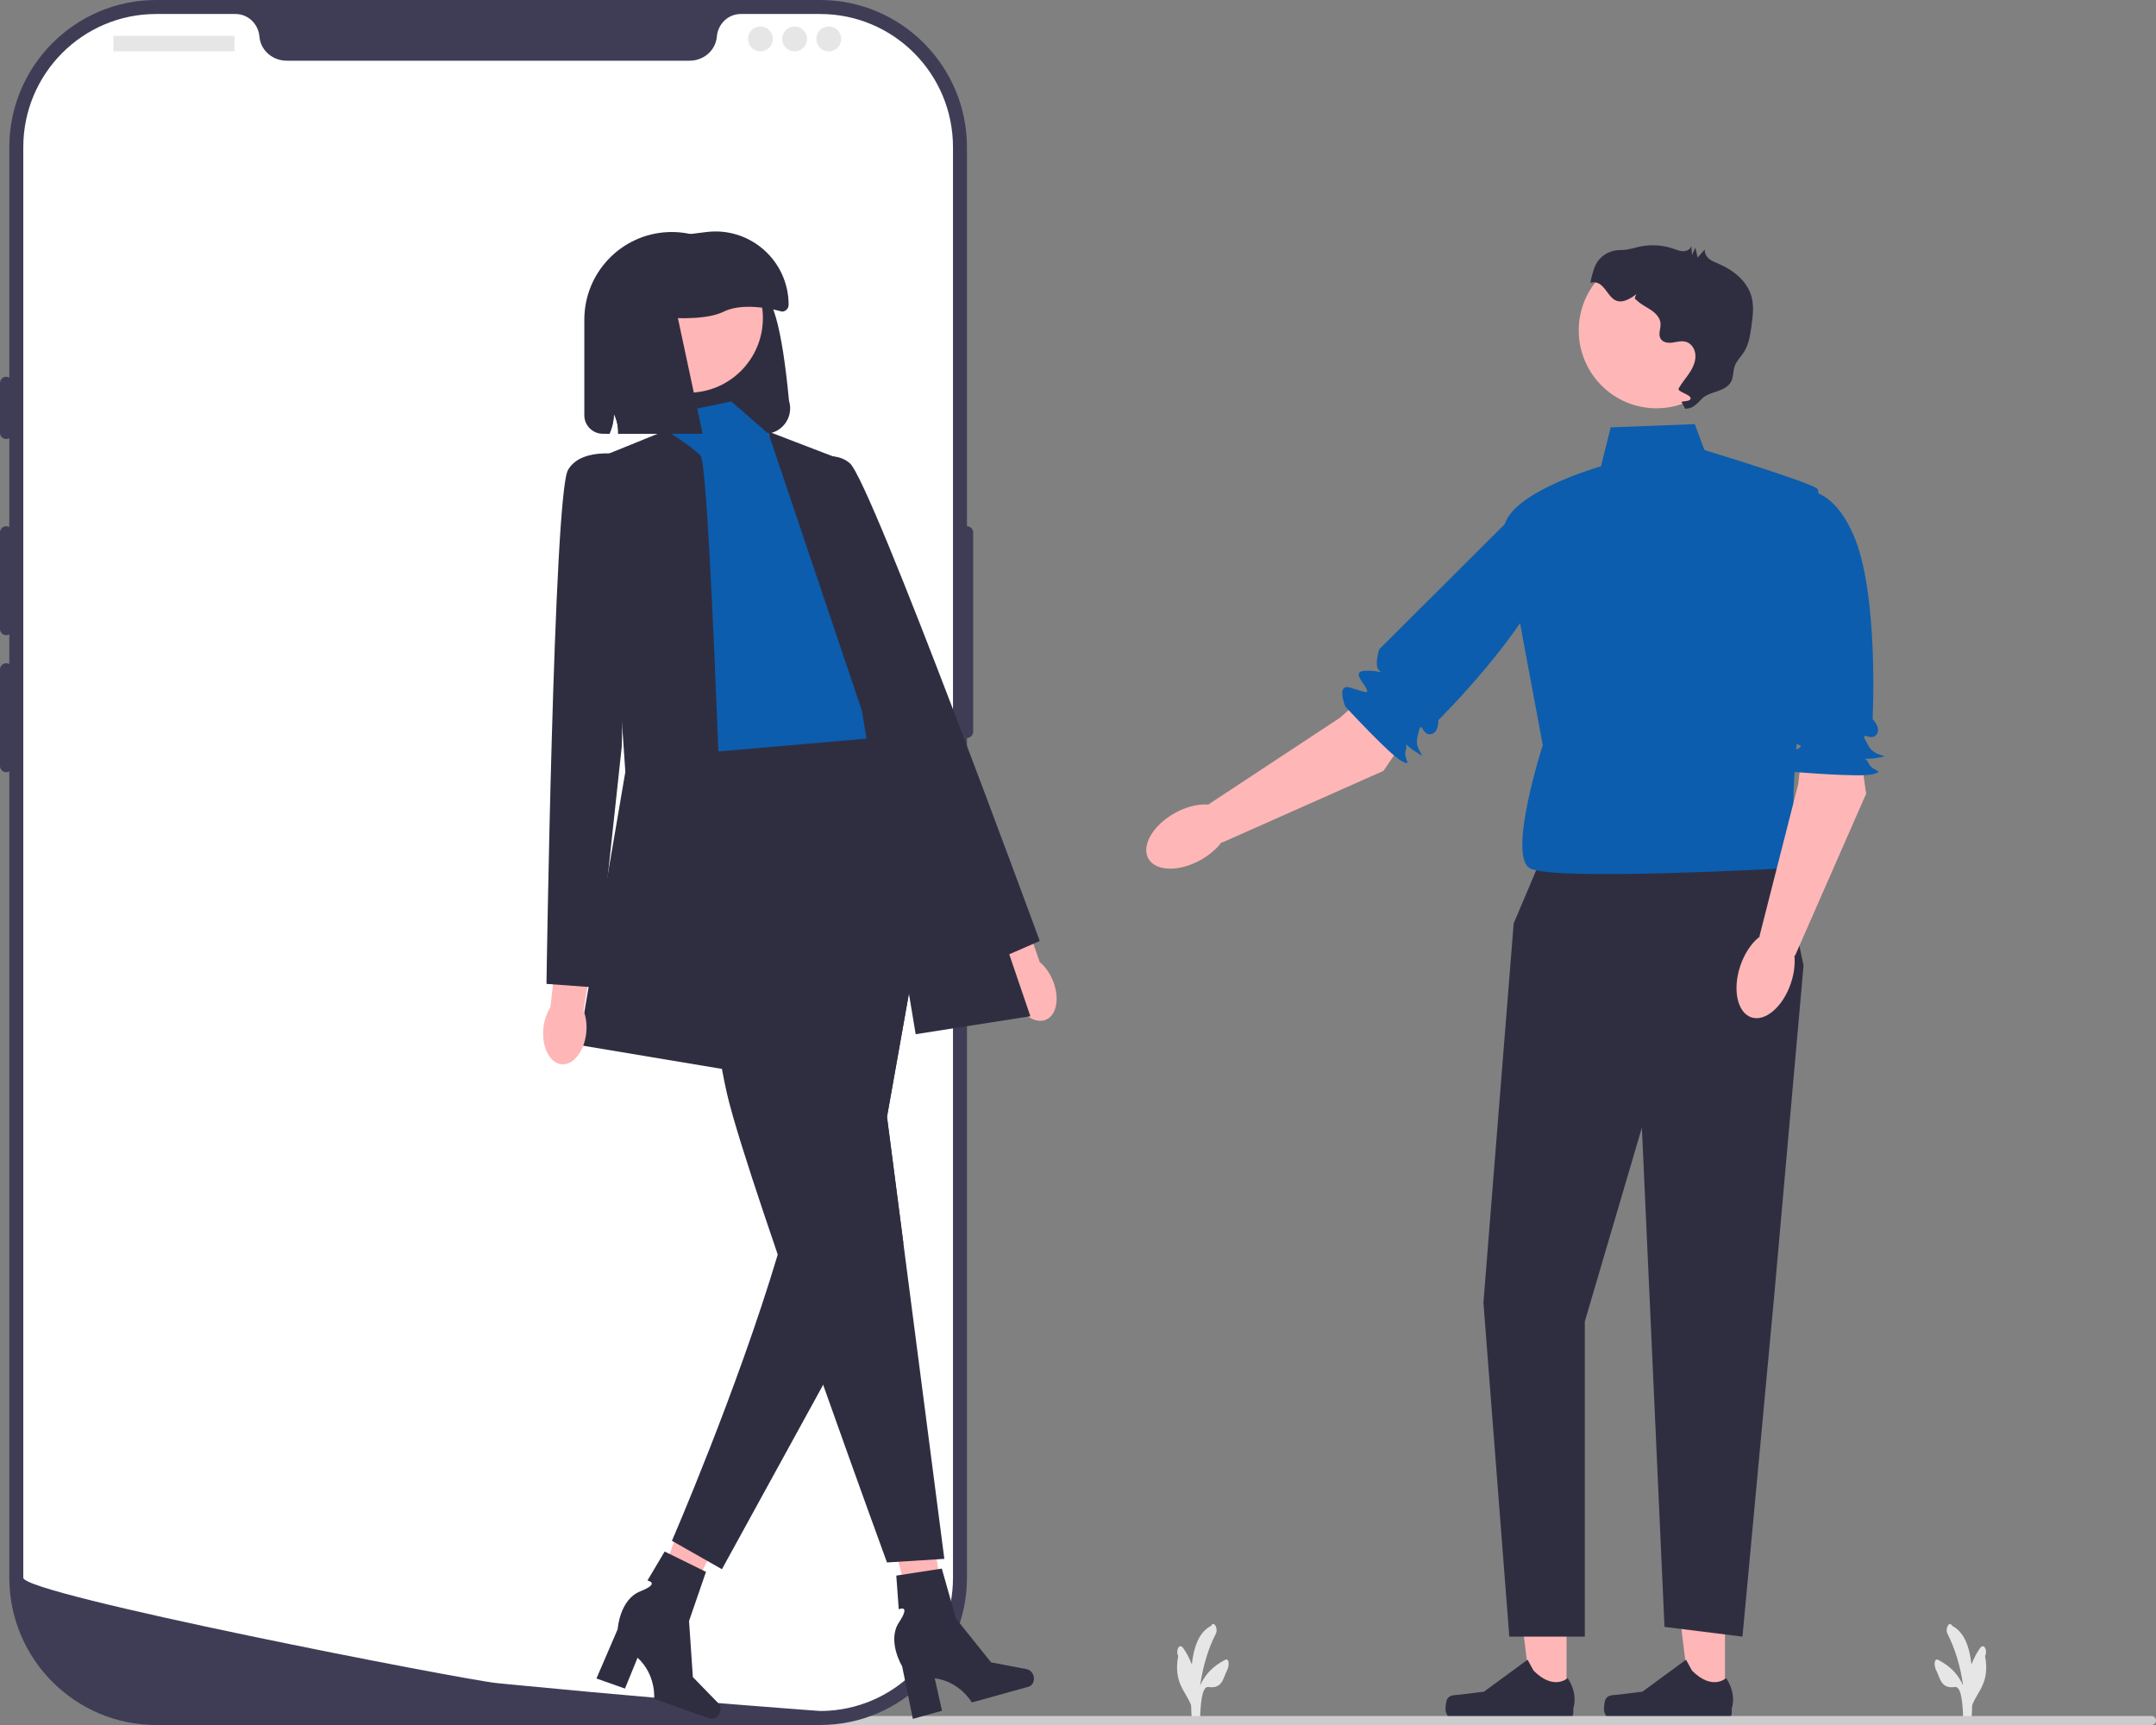 <svg width="185" height="148" viewBox="0 0 185 148" fill="none" xmlns="http://www.w3.org/2000/svg">
<rect x="0" y="0" width="185" height="148" fill="#808080" stroke="none"/>
<g clip-path="url(#clip0_212_458)">
<path d="M148.017 145.849L145.027 145.849L143.604 134.287L148.018 134.287L148.017 145.849Z" fill="#FFB6B6"/>
<path d="M137.772 145.781C137.679 145.939 137.63 146.446 137.63 146.629C137.63 147.191 138.084 147.646 138.644 147.646H147.905C148.288 147.646 148.598 147.336 148.598 146.952V146.566C148.598 146.566 149.056 145.404 148.113 143.972C148.113 143.972 146.94 145.093 145.189 143.337L144.672 142.399L140.933 145.141L138.86 145.396C138.407 145.452 138.005 145.388 137.772 145.781Z" fill="#2F2E41"/>
<path d="M134.421 145.849L131.431 145.849L130.008 134.287L134.422 134.287L134.421 145.849Z" fill="#FFB6B6"/>
<path d="M124.176 145.781C124.083 145.939 124.034 146.446 124.034 146.629C124.034 147.191 124.488 147.646 125.048 147.646H134.309C134.692 147.646 135.002 147.336 135.002 146.952V146.566C135.002 146.566 135.46 145.404 134.517 143.972C134.517 143.972 133.344 145.093 131.593 143.337L131.076 142.399L127.337 145.141L125.264 145.396C124.811 145.452 124.409 145.388 124.176 145.781Z" fill="#2F2E41"/>
<path d="M152.816 73.662L132.006 74.218L129.884 79.225L127.289 111.768L129.509 140.417H135.989V113.377L140.885 96.748L142.827 139.582L149.517 140.417L152.261 110.933L154.758 82.841L152.816 73.662Z" fill="#2F2E41"/>
<path d="M145.423 36.39L138.208 36.668L137.376 40.006C137.376 40.006 128.497 42.509 129.052 45.847C129.607 49.185 132.382 63.926 132.382 63.926C132.382 63.926 129.329 73.383 131.272 74.496C133.214 75.609 153.229 74.496 153.229 74.496C153.229 74.496 154.857 70.324 154.024 69.768C153.192 69.211 156.521 42.509 155.967 41.953C155.412 41.397 146.255 38.615 146.255 38.615L145.423 36.39Z" fill="#0C5DAD"/>
<path d="M159.574 64.205L160.129 68.099L154.024 82.006L150.972 80.337L154.302 67.264L154.857 62.258L159.574 64.205Z" fill="#FFB6B6"/>
<path d="M153.747 42.231C153.747 42.231 156.799 40.84 159.019 45.847C161.238 50.854 160.684 61.701 160.684 61.701C160.684 61.701 161.516 62.536 160.961 63.092C160.406 63.648 159.351 62.339 160.406 64.108C160.961 65.039 162.626 64.761 160.961 65.039C159.296 65.317 159.88 64.54 160.406 65.595C160.684 66.152 161.793 66.152 160.684 66.43C159.574 66.708 153.989 66.231 153.989 66.231C153.989 66.231 152.082 65.317 153.192 64.761C154.302 64.205 154.857 64.095 154.302 63.872C153.747 63.648 152.359 63.648 153.192 62.814C154.024 61.98 154.579 61.98 154.024 61.98C153.469 61.98 152.845 60.639 152.845 60.639L153.747 42.231Z" fill="#0C5DAD"/>
<path d="M153.677 84.34C154.353 82.311 153.927 80.341 152.725 79.938C151.523 79.536 150.001 80.854 149.325 82.883C148.649 84.912 149.075 86.882 150.277 87.285C151.478 87.687 153 86.369 153.677 84.34Z" fill="#FFB6B6"/>
<path d="M120.92 62.887L118.713 66.139L104.855 72.293L103.721 68.998L114.968 61.587L118.744 58.263L120.92 62.887Z" fill="#FFB6B6"/>
<path d="M131.384 42.715C131.384 42.715 134.574 43.748 132.849 48.947C131.124 54.146 123.423 61.787 123.423 61.787C123.423 61.787 123.477 62.966 122.693 63.002C121.909 63.038 122.01 61.359 121.6 63.378C121.385 64.441 122.802 65.36 121.385 64.441C119.968 63.522 120.921 63.342 120.601 64.477C120.432 65.076 121.252 65.825 120.245 65.281C119.238 64.737 115.432 60.612 115.432 60.612C115.432 60.612 114.637 58.649 115.831 58.988C117.025 59.326 117.508 59.62 117.249 59.081C116.989 58.541 115.963 57.603 117.139 57.549C118.315 57.495 118.725 57.87 118.315 57.495C117.905 57.12 118.345 55.708 118.345 55.708L131.384 42.715Z" fill="#0C5DAD"/>
<path d="M103.029 73.783C104.892 72.74 105.902 70.996 105.285 69.887C104.667 68.778 102.656 68.725 100.793 69.767C98.93 70.809 97.92 72.553 98.537 73.662C99.155 74.771 101.166 74.825 103.029 73.783Z" fill="#FFB6B6"/>
<path d="M142.13 35.031C145.81 35.031 148.794 32.04 148.794 28.351C148.794 24.662 145.81 21.671 142.13 21.671C138.45 21.671 135.467 24.662 135.467 28.351C135.467 32.04 138.45 35.031 142.13 35.031Z" fill="#FFB6B6"/>
<path d="M136.808 22.978C137.147 22.014 138.087 21.429 139.107 21.452C139.15 21.453 139.193 21.452 139.236 21.451C139.749 21.43 140.242 21.254 140.745 21.151C141.684 20.959 142.673 21.023 143.578 21.335C143.86 21.432 144.142 21.554 144.439 21.554C144.737 21.554 145.061 21.39 145.134 21.101C145.151 21.363 145.168 21.625 145.185 21.887C145.282 21.675 145.379 21.463 145.476 21.251L145.67 22.096L146.292 21.39C146.236 21.701 146.417 22.015 146.662 22.214C146.908 22.413 147.211 22.524 147.501 22.648C148.754 23.183 149.931 24.131 150.292 25.448C150.52 26.28 150.401 27.163 150.28 28.018C150.173 28.773 150.057 29.554 149.648 30.197C149.385 30.609 149.007 30.956 148.847 31.418C148.698 31.849 148.754 32.342 148.542 32.745C148.329 33.15 147.89 33.379 147.46 33.533C147.03 33.687 146.572 33.796 146.202 34.064C145.832 34.332 145.402 35.103 144.595 35.062L144.334 34.571C144.066 34.352 145.058 34.526 145.068 34.18C145.079 33.833 143.875 33.619 144.046 33.318C144.307 32.856 144.661 32.454 144.956 32.012C145.301 31.496 145.572 30.892 145.453 30.262C145.407 30.017 145.292 29.785 145.118 29.607C144.615 29.094 144.055 29.319 143.51 29.393C143.134 29.443 142.686 29.385 142.491 29.059C142.263 28.678 142.517 28.194 142.486 27.75C142.453 27.281 142.098 26.896 141.712 26.628C141.326 26.36 140.887 26.165 140.54 25.849C140.192 25.532 140.247 25.696 140.399 25.251C137.815 27.193 138.197 23.839 136.462 24.259C136.545 23.824 136.661 23.395 136.808 22.978L136.808 22.978Z" fill="#2F2E41"/>
<path d="M105.118 142.415C104.439 142.77 103.76 143.251 103.245 144.103C103.148 144.263 103.062 144.438 102.981 144.619C103.209 142.991 103.665 141.459 104.321 140.183C104.563 139.712 104.156 139.023 103.912 139.496V139.496C102.872 140.038 102.434 141.304 102.267 142.804C102.06 142.267 101.806 141.782 101.509 141.379C101.388 141.214 101.22 141.18 101.101 141.379C101 141.549 100.979 141.9 101.101 142.066C100.654 144.422 101.809 145.152 102.208 146.325C102.217 146.585 102.226 146.842 102.235 147.093C102.244 147.342 102.338 147.49 102.448 147.541C102.501 147.679 102.597 147.775 102.694 147.775C102.858 147.775 102.974 147.552 102.983 147.289C103.015 146.325 103.113 144.65 103.685 144.739C104.902 144.928 104.958 143.942 105.272 143.351C105.519 142.887 105.474 142.228 105.118 142.415H105.118Z" fill="#E6E6E6"/>
<path d="M166.314 142.415C166.992 142.77 167.672 143.251 168.186 144.103C168.283 144.263 168.37 144.438 168.451 144.619C168.223 142.991 167.767 141.459 167.111 140.183C166.869 139.712 167.276 139.023 167.519 139.496V139.496C168.56 140.038 168.998 141.304 169.165 142.804C169.372 142.267 169.626 141.782 169.922 141.379C170.044 141.214 170.212 141.18 170.331 141.379C170.432 141.549 170.452 141.9 170.331 142.066C170.778 144.422 169.623 145.152 169.224 146.325C169.215 146.585 169.206 146.842 169.197 147.093C169.188 147.342 169.094 147.49 168.984 147.541C168.931 147.679 168.835 147.775 168.738 147.775C168.574 147.775 168.458 147.552 168.449 147.289C168.417 146.325 168.318 144.65 167.747 144.739C166.53 144.928 166.474 143.942 166.16 143.351C165.913 142.887 165.957 142.228 166.314 142.415Z" fill="#E6E6E6"/>
<path d="M53.993 147.615C53.993 147.828 54.164 148 54.377 148H184.616C184.829 148 185 147.828 185 147.615C185 147.401 184.829 147.23 184.616 147.23H54.377C54.164 147.23 53.993 147.401 53.993 147.615Z" fill="#CCCCCC"/>
<path d="M70.373 148H13.398C6.451 148 0.799 142.334 0.799 135.37V12.63C0.799 5.666 6.451 0 13.398 0H70.373C77.32 0 82.972 5.666 82.972 12.63V135.37C82.972 142.334 77.32 148 70.373 148Z" fill="#3F3D56"/>
<path d="M82.972 45.148C82.678 45.148 82.439 45.388 82.439 45.682V62.78C82.439 63.074 82.678 63.314 82.972 63.314C83.266 63.314 83.505 63.074 83.505 62.78V45.682C83.505 45.388 83.266 45.148 82.972 45.148Z" fill="#3F3D56"/>
<path d="M81.773 12.63V135.368C81.773 141.43 77.066 146.388 71.115 146.773H71.113C71.025 146.778 70.937 146.783 70.846 146.786C70.689 146.794 70.532 146.797 70.372 146.797C70.372 146.797 69.786 146.754 68.714 146.674C67.632 146.594 66.057 146.473 64.093 146.316C63.504 146.27 62.883 146.22 62.228 146.166C60.922 146.059 59.488 145.942 57.95 145.808C57.337 145.758 56.703 145.701 56.056 145.645C52.746 145.359 49.039 145.026 45.129 144.646C44.468 144.585 43.802 144.521 43.13 144.454C42.955 144.435 42.776 144.419 42.597 144.4C39.81 144.125 1.999 136.8 1.999 135.368V12.63C1.999 6.317 7.102 1.201 13.4 1.201H20.206C21.293 1.201 22.167 2.051 22.261 3.138C22.269 3.21 22.277 3.282 22.29 3.354C22.487 4.447 23.487 5.208 24.595 5.208H59.176C60.285 5.208 61.284 4.447 61.481 3.354C61.495 3.282 61.503 3.21 61.511 3.138C61.604 2.051 62.478 1.201 63.566 1.201H70.372C76.669 1.201 81.773 6.317 81.773 12.63H81.773Z" fill="white"/>
<path d="M0.533 32.325C0.239 32.325 0 32.565 0 32.859V37.134C0 37.428 0.239 37.668 0.533 37.668C0.827 37.668 1.066 37.428 1.066 37.134V32.859C1.066 32.565 0.827 32.325 0.533 32.325Z" fill="#3F3D56"/>
<path d="M0.533 45.148C0.239 45.148 0 45.388 0 45.682V53.964C0 54.259 0.239 54.498 0.533 54.498C0.827 54.498 1.066 54.259 1.066 53.964V45.682C1.066 45.388 0.827 45.148 0.533 45.148Z" fill="#3F3D56"/>
<path d="M0.533 56.903C0.239 56.903 0 57.142 0 57.437V65.718C0 66.013 0.239 66.253 0.533 66.253C0.827 66.253 1.066 66.013 1.066 65.718V57.437C1.066 57.142 0.827 56.903 0.533 56.903Z" fill="#3F3D56"/>
<path d="M20.02 3.072H9.827C9.772 3.072 9.727 3.117 9.727 3.173V4.308C9.727 4.363 9.772 4.408 9.827 4.408H20.02C20.076 4.408 20.121 4.363 20.121 4.308V3.173C20.121 3.117 20.076 3.072 20.02 3.072Z" fill="#E6E6E6"/>
<path d="M65.25 4.408C65.838 4.408 66.316 3.93 66.316 3.339C66.316 2.749 65.838 2.271 65.25 2.271C64.661 2.271 64.184 2.749 64.184 3.339C64.184 3.93 64.661 4.408 65.25 4.408Z" fill="#E6E6E6"/>
<path d="M68.181 4.408C68.77 4.408 69.247 3.93 69.247 3.339C69.247 2.749 68.77 2.271 68.181 2.271C67.593 2.271 67.115 2.749 67.115 3.339C67.115 3.93 67.593 4.408 68.181 4.408Z" fill="#E6E6E6"/>
<path d="M71.113 4.408C71.701 4.408 72.179 3.93 72.179 3.339C72.179 2.749 71.701 2.271 71.113 2.271C70.524 2.271 70.047 2.749 70.047 3.339C70.047 3.93 70.524 4.408 71.113 4.408Z" fill="#E6E6E6"/>
<path d="M78.891 141.007L81.35 140.386L79.671 129.002L76.04 129.918L78.891 141.007Z" fill="#FFB6B6"/>
<path d="M88.688 143.789C88.802 144.203 88.602 144.62 88.24 144.721L83.39 146.068C83.39 146.068 82.381 144.277 80.206 143.99L80.832 146.778L78.329 147.473L77.41 142.965C77.41 142.965 76.086 140.784 77.142 139.188C78.198 137.592 77.118 138.073 77.118 138.073L76.908 135.183L80.813 134.579L82.029 138.869L85.043 142.626L88.103 143.211C88.375 143.263 88.605 143.491 88.688 143.789H88.688Z" fill="#2F2E41"/>
<path d="M55.331 139.029L57.703 139.931L62.827 129.633L59.327 128.301L55.331 139.029Z" fill="#FFB6B6"/>
<path d="M61.776 146.932C61.633 147.337 61.231 147.564 60.877 147.439L56.131 145.76C56.131 145.76 56.326 143.713 54.707 142.229L53.628 144.875L51.179 144.009L52.999 139.785C52.999 139.785 53.159 137.237 54.937 136.534C56.714 135.831 55.554 135.606 55.554 135.606L57.032 133.116L60.578 134.861L59.125 139.077L59.452 143.887L61.627 146.123C61.82 146.322 61.879 146.64 61.776 146.932L61.776 146.932Z" fill="#2F2E41"/>
<path d="M65.628 37.215H53.042C53.061 36.623 52.935 36.031 52.676 35.5C52.67 36.089 52.538 36.678 52.295 37.215H51.723C50.849 37.215 50.139 36.502 50.139 35.627V27.429C50.139 23.414 53.285 20.106 57.284 19.915C57.404 19.909 57.521 19.906 57.641 19.906C60.898 19.906 63.807 22.024 64.798 25.162C66.252 24.49 67.123 28.31 67.701 34.378C68.141 35.784 67.095 37.215 65.628 37.215Z" fill="#2F2E41"/>
<path d="M90.325 84.085C90.949 85.568 90.692 87.093 89.751 87.491C88.809 87.889 87.541 87.009 86.917 85.526C86.644 84.877 86.539 84.221 86.587 83.653L84.022 77.338L87.005 76.194L89.217 82.542C89.655 82.903 90.052 83.436 90.325 84.085Z" fill="#FFB6B6"/>
<path d="M62.749 34.44L56.733 35.701L57.656 38.476L55.811 59.699L58.886 66.533L77.648 64.991L73.034 55.742C73.034 55.742 74.88 48.034 72.419 46.492C69.959 44.951 65.96 37.243 65.96 37.243L62.749 34.44V34.44Z" fill="#0C5DAD"/>
<path d="M57.142 36.928L51.812 39.093L53.658 66.225L49.659 89.657L62.577 91.815C62.577 91.815 61.039 40.018 60.117 39.093C59.194 38.168 57.142 36.928 57.142 36.928V36.928Z" fill="#2F2E41"/>
<path d="M67.579 40.313C67.579 40.313 71.047 38.114 72.92 39.742C74.794 41.371 89.218 80.735 89.218 80.735L85.327 82.429L76.405 63.675L67.579 40.313H67.579Z" fill="#2F2E41"/>
<path d="M77.513 106.636L81.031 133.746L76.11 134.054C76.11 134.054 73.551 127.056 70.632 118.811C70.011 117.063 69.374 115.259 68.744 113.453C68.061 111.492 67.381 109.531 66.736 107.638C65.139 102.97 63.74 98.721 62.94 95.946C62.802 95.459 62.679 95.018 62.577 94.63C60.424 86.342 59.194 64.683 59.194 64.683L77.033 63.141L77.224 63.379L81.031 68.148L80.853 69.157L76.11 95.823L77.513 106.636L77.513 106.636Z" fill="#2F2E41"/>
<path d="M76.11 95.823L77.513 106.636L71.204 117.769L70.632 118.811L61.947 134.634L57.656 132.195C57.656 132.195 63.239 119.335 66.736 107.638C67.123 106.352 67.483 105.079 67.806 103.839C68.756 100.21 67.2 93.588 67.809 91.763C69.867 85.602 76.572 73.279 79.684 67.695L80.853 69.157L76.11 95.823Z" fill="#2F2E41"/>
<path d="M65.882 37.008L72.112 39.401L88.413 87.19L78.571 88.732L73.957 60.983L65.882 37.008Z" fill="#2F2E41"/>
<path d="M50.308 88.593C50.149 90.194 49.197 91.41 48.18 91.309C47.164 91.208 46.468 89.828 46.627 88.227C46.696 87.526 46.918 86.898 47.23 86.423L47.987 79.647L51.152 80.07L50.07 86.706C50.283 87.233 50.377 87.892 50.308 88.593V88.593Z" fill="#FFB6B6"/>
<path d="M53.965 39.093C53.965 39.093 49.967 38.168 48.737 40.326C47.506 42.484 46.891 84.415 46.891 84.415L51.122 84.724L53.35 64.066L53.965 39.093V39.093Z" fill="#2F2E41"/>
<path d="M59.068 33.692C62.599 33.692 65.462 30.823 65.462 27.283C65.462 23.743 62.599 20.874 59.068 20.874C55.537 20.874 52.675 23.743 52.675 27.283C52.675 30.823 55.537 33.692 59.068 33.692Z" fill="#FFB6B6"/>
<path d="M67.094 26.732C67.094 26.732 63.98 25.807 62.115 26.732C59.523 28.017 52.907 26.732 52.907 26.732V23.834C52.907 22.143 54.163 20.716 55.838 20.506L60.612 19.908C64.36 19.439 67.67 22.368 67.67 26.154V26.154C67.67 26.473 67.412 26.732 67.094 26.732Z" fill="#2F2E41"/>
<path d="M60.289 37.215H53.042C53.061 36.623 52.935 36.031 52.676 35.5C52.67 36.089 52.538 36.678 52.295 37.215H51.984V24.265H57.521L60.289 37.215Z" fill="#2F2E41"/>
</g>
<defs>
<clipPath id="clip0_212_458">
<rect width="185" height="148" fill="white"/>
</clipPath>
</defs>
</svg>
